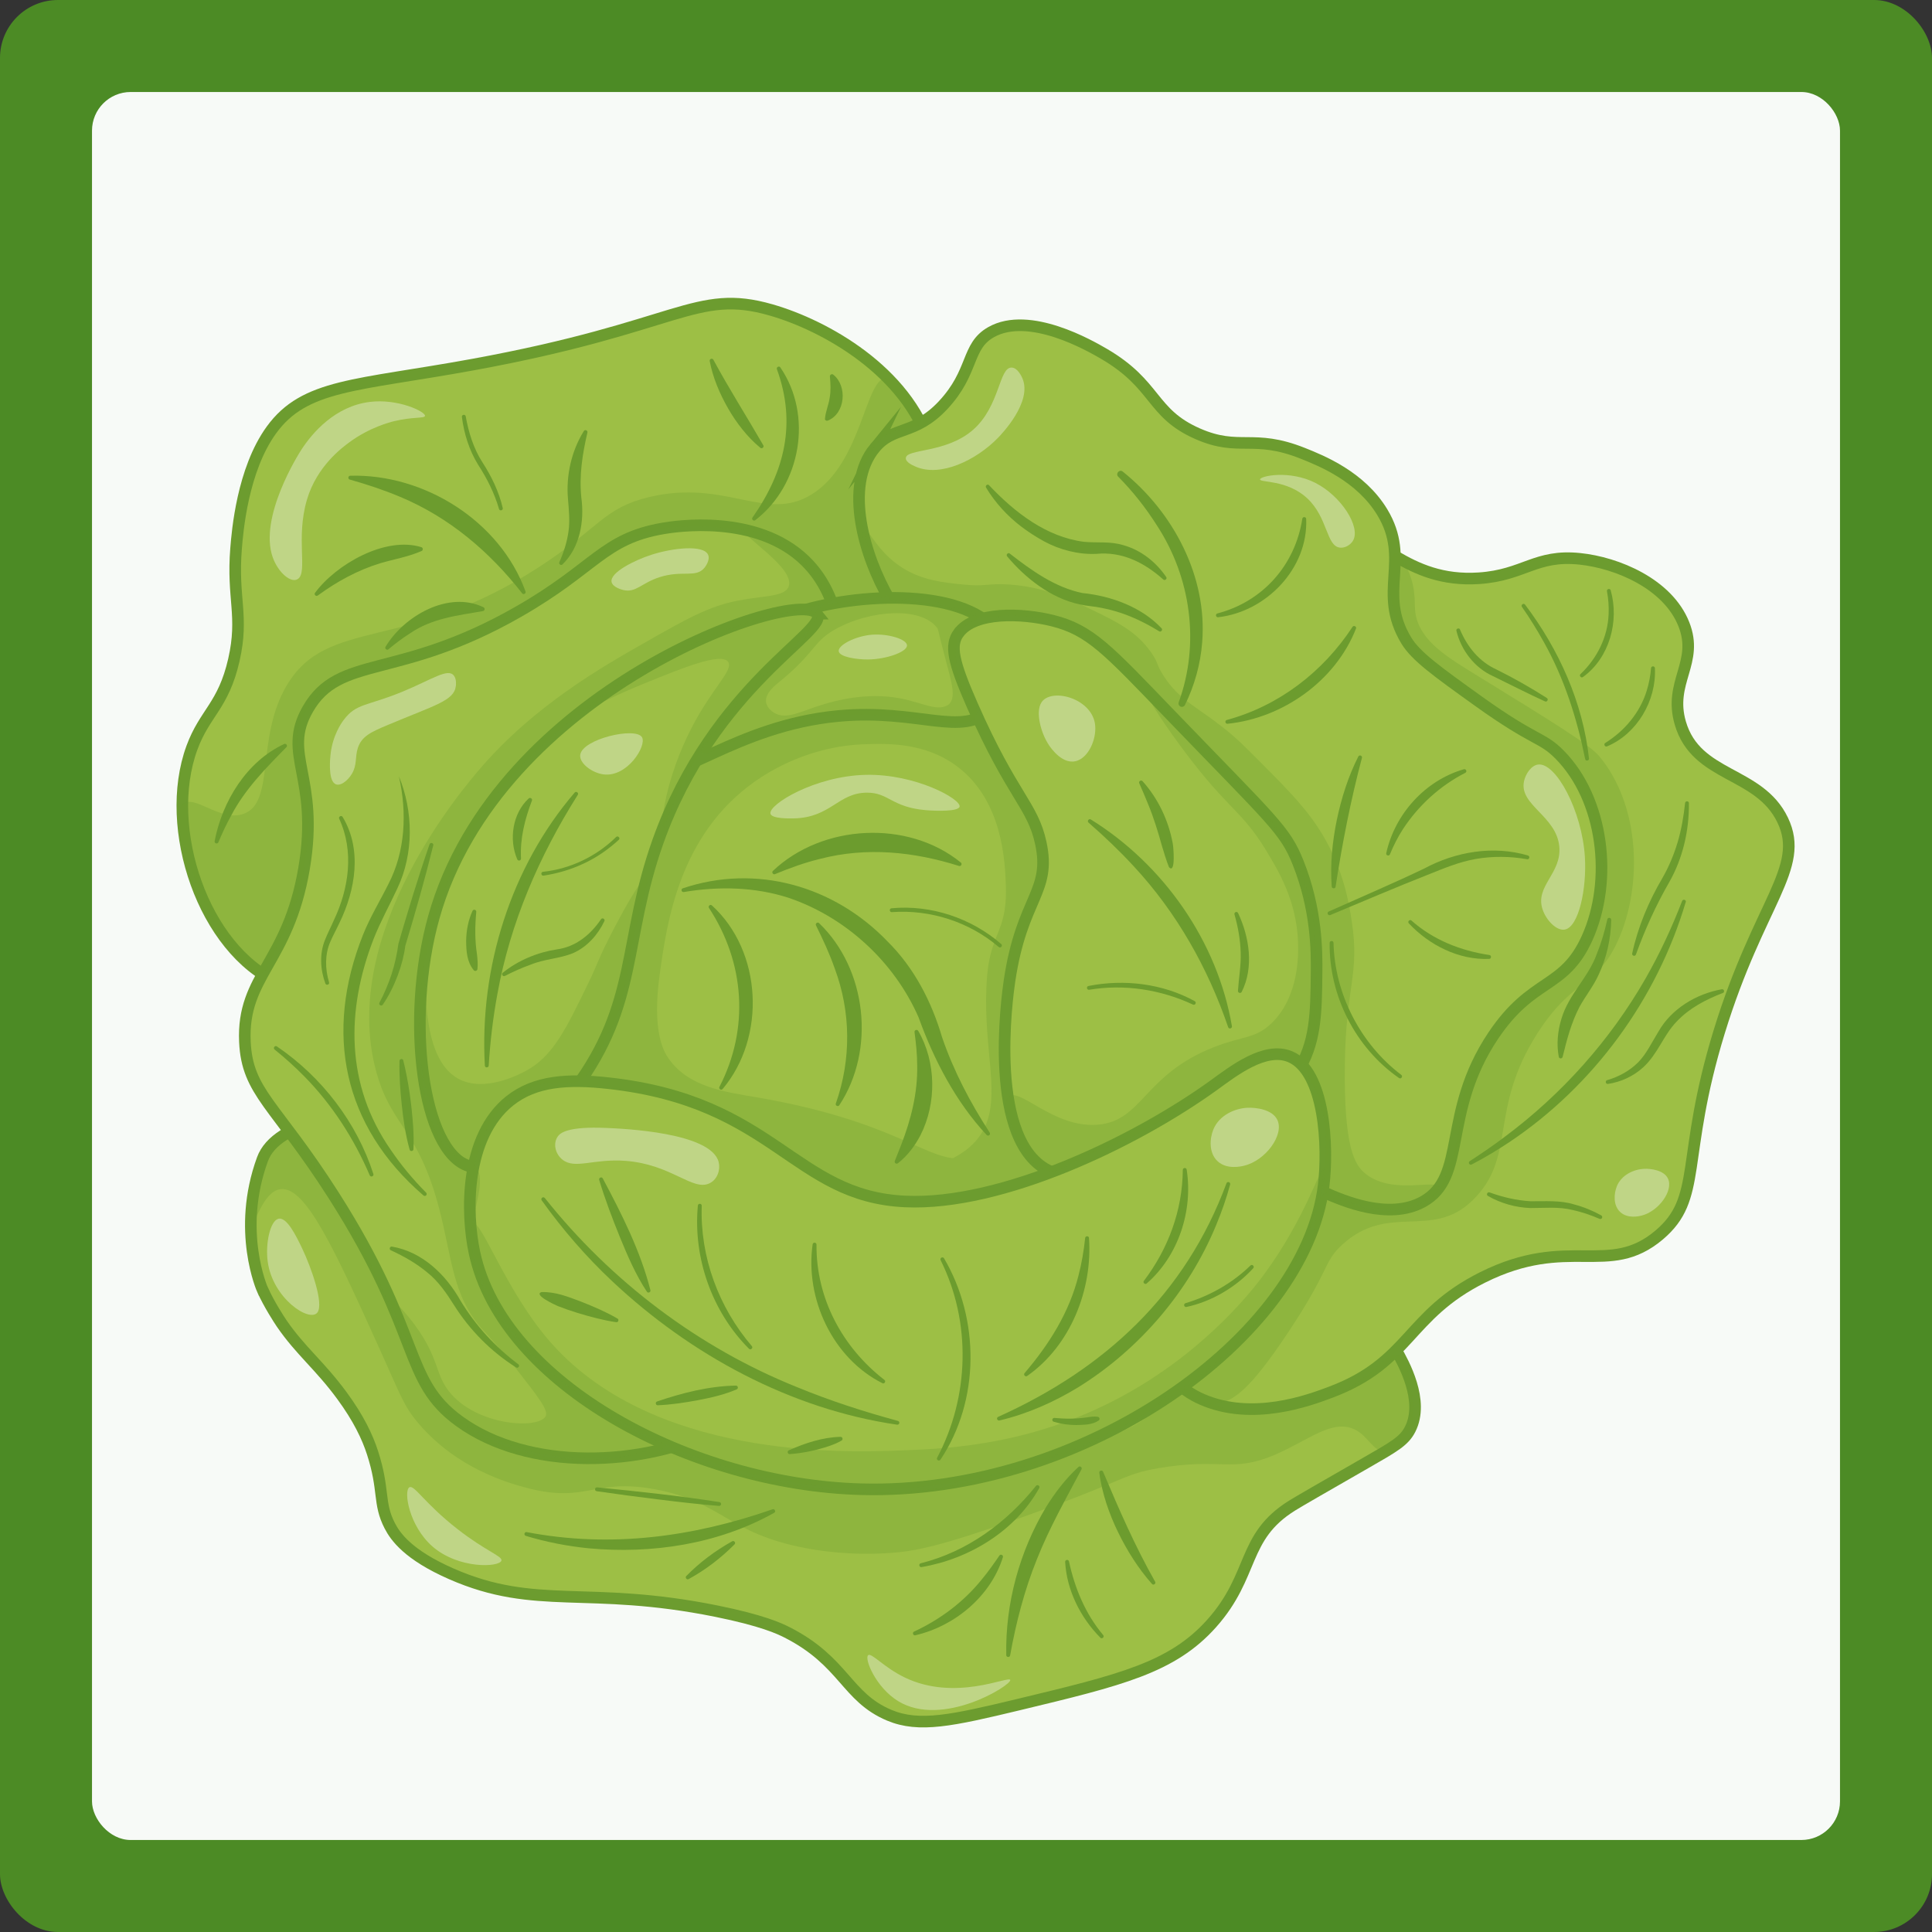 <?xml version="1.0" encoding="UTF-8"?>
<svg xmlns="http://www.w3.org/2000/svg" viewBox="0 0 500 500">
  <rect x="0" y="0" width="500" height="500" fill="#333333" stroke="none"/>
  <defs>
    <style>
      .cls-1 {
        fill: #4c8b25;
      }

      .cls-1, .cls-2, .cls-3, .cls-4, .cls-5, .cls-6 {
        stroke-width: 0px;
      }

      .cls-2, .cls-7 {
        fill: #9dbf45;
      }

      .cls-3 {
        fill: #fff;
        opacity: .35;
      }

      .cls-4 {
        fill: #f7faf7;
      }

      .cls-5 {
        fill: #6c9c2f;
        opacity: .29;
      }

      .cls-7, .cls-8 {
        stroke: #6c9c2f;
        stroke-miterlimit: 10;
        stroke-width: 3px;
      }

      .cls-6 {
        fill: #6c9c2e;
      }

      .cls-8 {
        fill: none;
      }
    </style>
  </defs>
  <g id="border">
    <g>
      <rect class="cls-1" width="500" height="500" rx="15" ry="15"/>
      <rect class="cls-4" x="23.81" y="23.81" width="452.38" height="452.38" rx="10" ry="10"/>
    </g>
  </g>
  <g id="card-design">
    <path id="_11" data-name="11" class="cls-7" d="M67.95,333.79c1.67,3.73,4.26,7.7,4.95,8.72,4.86,7.09,9.87,10.87,15.61,18.7,4.27,5.82,6.56,10.62,7.9,14.77,3.13,9.67,1.42,13.01,4.46,18.89,1.46,2.83,4.77,7.55,15.98,12.46,21.92,9.6,35.13,2.89,68.53,9.63,11.91,2.41,16.32,4.49,18.28,5.48,14.89,7.56,15.31,16.78,26.5,21.47,7.71,3.23,16.2,1.38,33.35-2.74,26.57-6.39,39.86-9.58,50.08-21.04,11.19-12.56,7.7-22.34,20.81-30.49,1.93-1.2,7.66-4.49,19.12-11.07,7.35-4.22,9.87-5.63,11.42-8.68,3.77-7.4-1.78-17.24-3.66-20.56-19.13-33.91-279.19-87.91-293.34-49.35-6.81,18.57,0,33.81,0,33.81Z"/>
    <g id="_1" data-name="1">
      <path class="cls-2" d="M72.06,254.29c-19.27-8.48-30.05-39.89-22.39-60.77,3.31-9.03,8.14-10.82,10.86-22.74,2.61-11.47-.49-15.82.57-28.89.35-4.28,1.64-20.27,9.14-30.61,8.64-11.92,21.94-11.4,52.09-16.91,53.53-9.77,57.61-19.81,77.22-14.16,14.05,4.04,35.09,15.85,41.12,35.18,16.21,51.91-89.01,115.77-133.42,135.25-8.76,3.84-22.56,9.21-35.18,3.66Z"/>
      <path class="cls-8" d="M72.06,254.29c-19.27-8.48-30.05-39.89-22.39-60.77,3.31-9.03,8.14-10.82,10.86-22.74,2.61-11.47-.49-15.82.57-28.89.35-4.28,1.64-20.27,9.14-30.61,8.64-11.92,21.94-11.4,52.09-16.91,53.53-9.77,57.61-19.81,77.22-14.16,14.05,4.04,35.09,15.85,41.12,35.18,16.21,51.91-89.01,115.77-133.42,135.25-8.76,3.84-22.56,9.21-35.18,3.66Z"/>
    </g>
    <path id="_6" data-name="6" class="cls-7" d="M186.4,369.71c-20.18,10.12-49.69,11.02-67.49-1.87-14.79-10.71-9.4-22.17-32.55-58.47-15.13-23.72-22.38-26.6-22.98-39.76-.77-17.15,11.19-20.41,15.32-44.91,4.01-23.79-5.83-29.33.96-41.16,8.21-14.32,23.2-7.29,54.57-25.26,19.97-11.44,21.82-18.83,37.34-21.52,2.99-.52,24.26-3.91,36.86,8.42,5.23,5.11,7.2,11.2,8.14,14.97,43.15,172.81-30.16,209.56-30.16,209.56Z"/>
    <path id="_4" data-name="4" class="cls-7" d="M262.6,159.71c-6.91,4.76-6.22,17.63-5.94,22.85.88,16.55,10.1,19.2,13.71,35.18,3.64,16.16-4.51,19.11-4.57,45.69-.04,16.9-.06,28.22,7.31,34.73,13.14,11.59,44.81,3.49,59.4-15.99,8.63-11.53,9.2-24.27,9.6-32.9,1.19-26.29-11.35-45.6-15.08-51.17-17.86-26.69-51.92-47-64.42-38.38Z"/>
    <path id="_3" data-name="3" class="cls-7" d="M345.3,136.86c11.25.62,18.41,14.07,37.47,12.79,11.66-.78,14.63-6.2,26.04-5.03,9.68.99,22.8,6.45,26.96,16.91,3.97,9.97-4.01,14.95-.91,25.59,4.13,14.21,20.39,12.36,26.5,25.13,5.96,12.44-6.13,21.19-16.45,54.83-10.09,32.91-4.16,42.94-15.54,52.55-13.09,11.06-23.37-.18-45.69,10.97-19.6,9.79-18.74,21.98-39.29,29.7-5.56,2.09-20.22,7.59-33.35,1.83-4.04-1.77-17.17-8.66-24.22-39.75-17.04-75.17,25.15-187.35,58.48-185.51Z"/>
    <path id="_10" data-name="10" class="cls-7" d="M161.16,200.37c16.27-14.8,34.04-18.78,42.49-20.56,11.26-2.37,41.54-8.76,64.42,8.68,16.74,12.76,20.67,31.54,26.5,59.4,6.12,29.25,9.57,45.76,1.37,60.31-18.76,33.29-88.7,38.99-129.76,9.14-5.54-4.03-27.11-19.71-31.98-47.52-6.65-37.98,23.49-66.3,26.96-69.45Z"/>
    <path id="_2" data-name="2" class="cls-7" d="M226.37,115.96c4.8-5.86,10.26-3.15,17.67-11.07,8.14-8.69,5.96-15.23,12.42-18.91,9.89-5.64,25.76,3.57,29.14,5.53,13.9,8.07,12.14,15.39,24.36,20.75,10.83,4.74,14.27-.1,27.23,5.07,4.81,1.92,14.94,5.97,20.54,15.22,7.52,12.43-1.36,20.67,6.21,33.2,2.47,4.09,7.85,7.95,18.63,15.68,14.79,10.61,16.37,9.15,21.02,13.83,11.39,11.5,13.95,32.46,7.16,47.5-6.07,13.45-14.17,10.08-24.36,25.36-13.37,20.04-6.54,36.48-18.15,42.89-8.83,4.87-20.69-.29-25.31-2.31-49.33-21.5-31.3-94.86-83.59-127.74-7.64-4.81-20.53-11.1-29.14-25.82-6.49-11.11-11.91-29.33-3.82-39.2Z"/>
    <path class="cls-5" d="M169.41,198.55c-25.4,25.88-38.27,77.48-8.25,111.03,30.52,34.11,85.74,27.61,113.77,1.83,49.46-45.49-.59-137.34-5.94-136.62-5.78.79,13.75,113.4-16.91,124.28-10.84,3.85-16.16-8.19-56.2-15.08-8.11-1.39-17.63-2.57-22.85-10.05-1.29-1.85-4.36-7.02-2.28-21.93,1.85-13.27,5.02-35.98,24.67-49.8,3.86-2.71,14.15-9.13,28.33-9.6,5.96-.19,15.84-.52,24.22,5.94,11.56,8.91,12.12,24.5,12.34,30.61.34,9.46-2.32,11.61-3.91,17.67-.36,1.39-.89,3.73-1.11,8.37-.81,16.79,3.95,28.77-.91,37.47-5.97,10.68-23.03,10.29-22.62,12.11.34,1.52,12.5,3.19,22.85-2.28,3.25-1.72,6.32-4.15,8.22-2.97,2.38,1.47.75,7.22,1.14,7.31,1.34.32,38.1-60.84,11.88-100.98-1.82-2.78-17.98-26.65-47.98-30.16-32.33-3.77-54.82,19.13-58.46,22.85Z"/>
    <path id="_9" data-name="9" class="cls-7" d="M170.83,188.04c8.88-21.04,33.05-28.86,35.78-29.7,18.21-5.61,46.35-5.74,52.72,7.31,2.65,5.43,1.62,13.31-2.82,17.82-7.43,7.55-18.71-.11-39.54,1.83-26.72,2.49-42.94,18.34-47.55,13.25-2.06-2.28-.11-6.9,1.41-10.51Z"/>
    <path id="_7" data-name="7" class="cls-7" d="M211.42,158.8c-5.27-6.92-82.65,19.63-99.15,78.59-7.39,26.39-2.98,60.75,9.14,64.42,10.14,3.07,24.18-15.77,27.41-20.1,16.39-21.98,12.39-38.48,21.47-63.97,14.48-40.61,44.52-54.48,41.12-58.94Z"/>
    <path id="_8" data-name="8" class="cls-7" d="M248.1,163.82c-2.33,3.17-1.45,7.39,3.54,18.73,10.4,23.63,15.59,25.76,17.72,35.64,2.75,12.79-4.89,14.08-8.1,35.64-.59,3.97-5.91,42.12,10.63,49.35,4.93,2.16,11.73-.09,25.31-4.57,20.06-6.62,31.69-10.46,38.47-21.02,4.87-7.59,4.95-15.08,5.06-26.04.05-5.29.06-16.16-4.77-28.26-3.42-8.57-6.45-10.7-33.19-38.45-16.17-16.79-20.64-21.79-30.37-24.22-7.93-1.97-20.16-2.43-24.29,3.2Z"/>
    <path id="_5" data-name="5" class="cls-7" d="M131.92,284.9c6.59-5.25,15.16-5.72,25.59-4.57,43.03,4.74,47.87,29.29,76.76,30.61,25.01,1.15,59.7-15.5,79.96-30.16,4.95-3.58,13.16-10.03,19.65-7.31,9.08,3.81,9.89,23.56,8.68,33.35-4.85,39.38-62.23,80.16-119.71,78.59-43.61-1.19-92.71-26.91-100.06-61.23-2.19-10.21-2.56-29.97,9.14-39.29Z"/>
    <path class="cls-5" d="M198.71,172.81c6.17-5.2,9.33-5.75,10.66-9.98.54-1.71.65-3.63,2.36-5.18,1.69-1.53,3.84-1.7,5.86-1.83,7.42-.47,11.13-.71,12.6-.67,0,0,9.47.23,20.61,2.99.65.16,2.44.62,2.5,1.41.07.88-2.07,1.28-3.58,2.59-3.03,2.64-2.38,8.04-2.13,10.13.98,8.16,6.16,11.83,4.8,13.48-1.42,1.72-8.29-.78-8.22-2.28.02-.49.76-.52,1.45-1.22,1.78-1.8.72-5.48-.61-10.43-2.44-9.12-2.1-8.83-2.51-9.37-4.37-5.58-17.15-4.42-25.59,0-6.73,3.53-5.26,5.9-15.38,14.16-1.07.88-3.58,2.88-3.27,5.1.22,1.59,1.79,2.57,2.06,2.74,3.24,2.03,7.24-.56,13.17-2.28,2.31-.67,10.59-3.12,19.42-1.45,6.03,1.14,9.83,3.67,12.72,1.52,2.18-1.62,1.96-4.48,3.29-4.58,1.91-.14,5.08,5.49,3.48,8.08-1.57,2.56-7.11,1.04-15.9.08-3.81-.42-16.68-1.65-27.25-.13-16.32,2.36-26.26,11.18-27.75,9.09-.66-.93,1.26-3.43,5.1-8.43,4.52-5.88,7.3-9.51,12.11-13.56Z"/>
    <path class="cls-5" d="M223.76,137.32c1.12-.58,3.16,5.37,9.64,9.54,5.17,3.32,10.62,3.88,15.72,4.4,6.06.62,6.48-.34,11.88,0,9.13.57,15.83,3.79,21.46,6.49,6.76,3.25,11.77,5.73,15.57,11.27,1.91,2.79,1.15,2.89,3.18,6,4.01,6.15,8.34,7.76,15.31,13.25,3.52,2.77,5.85,5.12,10.51,9.82,6.73,6.79,11.43,11.54,15.31,18.05,5.45,9.16,6.81,17.72,7.54,22.62,2.01,13.48-1.56,16.42-1.83,36.55-.29,21.82,2.55,26.29,5.48,28.56,7.06,5.47,18.44,1.09,18.96,3.43.36,1.62-4.93,4.7-9.98,5.57-3.24.56-6.2-.07-12.13-1.32-6.11-1.29-7.03-2.25-7.46-2.82-1.69-2.25-.15-4.32.1-9.88.14-3.19.51-11.19-3.2-18.05-.91-1.68-2.47-4.06-2.07-7.09.2-1.49.73-2.09,1.38-3.88.87-2.39,1-4.29,1.14-8,.29-7.79.44-11.69.23-15.31-.33-5.64-.58-9.97-1.87-14.9-2.14-8.18-5.99-13.58-10.7-20.06-4.49-6.18-8.63-10.29-16.91-18.51-8.16-8.1-7.61-6.75-13.71-13.02-10.37-10.68-10.56-13.16-16.45-16.22-6.72-3.48-13.97-4.14-16.45-4.34-6.58-.54-6,.9-11.12.08-9.01-1.45-11.69-6.07-17.9-4.65-1.78.41-3.97,1.34-5.22.24-1-.88-.47-2.24-1.41-4.58-.76-1.89-1.69-2.47-2.74-3.88-2.71-3.65-3.28-8.85-2.28-9.37Z"/>
    <path class="cls-5" d="M67.95,251.78c-4.07,1.27-11.31-11.21-12.55-13.35-.61-1.05-3.25-5.67-5.72-13.15-2.86-8.64-4.94-14.93-2.48-17.12,3.13-2.79,9.67,4.56,15.73,2.5,8.4-2.84,3.18-19.42,11.19-33.13,10.59-18.1,31.01-8.53,65.11-30.61,16.28-10.54,16.89-15.43,28.79-18.28,19.85-4.75,30.14,6.66,42.04-.69,13.34-8.24,13.8-30.87,19.64-30.15,1.83.23,3.66,2.69,5.72,5.47,2.01,2.72,3.48,4.69,2.83,6.19-.95,2.21-5.42.51-9.46,3.64-2.15,1.66-3.18,3.65-3.88,5.03-5.5,10.82.55,25.65.91,26.5,1.93,4.57,4.56,8.42,3.2,9.82-.69.72-1.65-.02-4.57.23-4.23.36-5.56,2.18-7.77,1.37-1.36-.5-2.03-1.63-2.74-2.74,0,0-1.05-1.64-7.18-9.62-4.61-5.99-13.69-6.65-22.52-7.29-2.7-.2-7.87-.53-13.94.69-11.17,2.25-14.97,7.68-26.98,15.48-11.56,7.51-23.45,15.24-39.47,18.23-5.24.98-12.19,1.69-18.77,6.95-2.05,1.64-6.93,5.66-8,11.88-.7,4.1.89,5.4,2.06,12.34,1.23,7.31.67,13.08.28,17.16-.35,3.6-1.08,10.68-4.16,18.25-1.14,2.8-1.21,2.25-4.11,8.68-2.08,4.62-2.28,5.43-3.2,5.71Z"/>
    <path class="cls-5" d="M128.24,338.14c-1.35-2.28-2.83-4.82-4.08-8.46-1.67-4.84-3.23-12.49-1.83-13.1,2.2-.95,8.37,16.93,19.4,29.93,26.52,31.27,76.93,29.41,91.78,28.85,12.82-.47,35.19-1.56,59.09-15.23,20.52-11.73,32.06-26.96,34.42-30.16,10.85-14.69,14.67-28.09,15.65-27.7,1.07.42-1.97,16.75-11.66,32.12-9.89,15.69-22.69,23.96-31.71,29.7-34.43,21.9-69.47,21.51-76.46,21.32-5.34-.14-25.44-1.01-48.74-10.66,0,0-23.04-9.78-37.01-24.8-5.12-5.51-8.86-11.83-8.86-11.83Z"/>
    <path class="cls-5" d="M305.39,359.53c1.98,1.72,5.02,3.76,8.72,3.73,4.71-.05,9.26-3.47,19-18.04,11.48-17.18,9.2-18.48,14.32-23.15,11.88-10.85,23.04-1.22,33.51-11.27,11.82-11.34,4.05-23.39,17.06-43.56,9.16-14.21,15.24-11.69,20.71-23.76,6.48-14.3,5.77-35.12-4.87-47.82-2.44-2.91-12.09-8.85-31.37-20.71-7.85-4.83-14.91-8.97-16.14-16.14-.39-2.28.29-6.15-1.83-10.97-.23-.52-2.25-5.11-3.53-4.82-1.75.39-2.49,9.9.74,17.9,1.45,3.59,3.91,7.43,11.94,14.03,15.76,12.96,21.48,10.65,29.95,20.34,1.42,1.62,7.49,8.82,9.98,19.99.87,3.91,3.38,15.2-2.16,26.08-2.54,4.99-6.06,8.5-9.14,11.58-5.55,5.54-6.9,4.86-11.27,9.14-9.42,9.22-12.17,21.19-12.47,22.55-1.31,6.01-.27,7.85-2.46,14.31-1.74,5.12-2.96,8.72-6.4,11.27-5.16,3.83-13.54,4.18-19.29,1.35-2.8-1.37-5.34-3.79-7.46-2.82-2.23,1.01-2.32,5.01-2.49,6.95-.79,9.26-6.84,16.27-16.45,27.41-3.98,4.61-10.03,10.7-18.58,16.45Z"/>
    <path class="cls-5" d="M260.85,283.94c2.79-3.01,11.65,8.07,23.22,7.13,11.7-.95,11.86-12.96,30.16-20.1,7.58-2.96,10.65-2.11,14.85-6.17,7.13-6.9,6.97-17.74,6.85-21.02-.39-10.63-4.98-18.32-8.45-23.99-6.17-10.06-9.6-10.24-20.79-25.13-4.44-5.91-10.05-14.07-9.37-14.62.4-.33,2.78,2.11,11.65,10.97,13.71,13.69,13.99,13.83,15.76,15.99,4.28,5.23,9.02,11.02,12.35,19.87,3.13,8.31,3.33,14.85,3.63,24.68.22,6.98.7,22.8-3.87,24.01-1.78.47-2.4-1.79-5.49-2.76-5.75-1.8-10.58,3.86-25.43,13.59-6.42,4.2-9.62,6.31-14.55,8.57-6.36,2.92-7.63,2.48-13.48,5.71-3.23,1.78-4.17,2.65-6.02,2.51-5.28-.39-8.59-8.29-9.52-10.51-1.43-3.43-2.99-7.15-1.52-8.73Z"/>
    <path class="cls-5" d="M204.11,151.79c1.78-4.88-12.75-13.33-11.73-14.93.69-1.09,8.22,1.61,14.37,6.83.78.66,10.09,8.64,8.34,11.81-.47.85-1.46.85-5.96,1.76-2.65.54-5.26,1.3-7.92,1.83-3.08.61-25.2,6.12-47.82,23.15-8.79,6.62-21.28,16.02-31.37,33.2-2.21,3.77-12.06,21.11-13.4,45.39-.93,16.86,2.3,35.9,10.05,38.38,1.11.36,2.65.48,3.96,1.83,3.34,3.45.49,9.99-.3,15.54-1.9,13.31,7.47,25.18,11.88,30.77,4.17,5.28,10.09,9.51,21.93,17.97,5.22,3.73,7.88,5.03,8.83,5.48,4.74,2.25,7.33,2.47,7.31,3.35-.05,1.71-9.92,3.08-17.92,3.23-2.91.05-6.51.11-11.28-.58-2.91-.42-13.19-2.1-24.18-8.96-3.84-2.4-6.29-3.96-8.46-7.09-2.15-3.11-1.93-4.73-4.26-11.27-3.02-8.45-5.83-12.57-5.17-13.01.66-.43,4.05,3.25,6.69,6.91,6,8.35,4.87,12.13,8.53,16.75,7.06,8.92,23.13,9.83,24.98,6.4.78-1.46-1.73-4.74-6.79-11.22-4.77-6.12-8.73-10.34-9.35-11.02-7.97-8.63-8.07-18.74-11.42-31.53-5.5-20.95-12.41-21.12-16.3-35.49-9.72-35.9,22.9-73.7,27.07-78.54,13.94-16.18,31.55-26.21,41.77-32.03,11.48-6.54,17.22-9.81,24.83-11.27,6.86-1.32,12.12-.96,13.1-3.66Z"/>
    <path class="cls-5" d="M109.52,251.83c1.34-.07-1.27,21.54,8.99,27.29,6.73,3.77,15.84-1.06,17.44-1.9,7.23-3.83,10.59-11.04,16.37-22.93,2.3-4.72,2.18-5.29,5.03-10.97,2.9-5.78,8.77-16.68,10.01-16.15.73.31-.85,4.33-3.01,14.02-2.65,11.92-1.97,13.73-4.57,21.32-1.41,4.1-.9,1.37-5.79,12.18-.8,1.77-1.6,3.57-3.5,4.72-2.28,1.37-4.28.68-7.11.78-5.84.22-10.19,3.68-11.47,4.7-5.17,4.11-7.16,10.05-7.92,12.34-1.34,4.02-.89,5.51-1.83,5.79-2.95.86-11.16-12.91-13.1-26.96-.36-2.62-.49-5.12-.58-7-.43-8.66.19-17.2,1.03-17.24Z"/>
    <path class="cls-5" d="M151.62,183.59c.24.4,4.95-2.57,15.03-6.67,10.05-4.09,19.95-8.13,21.78-5.64,1.52,2.07-4.03,6.6-9.44,17.06-6.71,12.97-8.21,25.4-7.3,25.71.88.3,2.9-11.11,12.63-23.73,2.21-2.86,8.67-11.25,15.84-17.52.07-.06,2.85-2.49,6.09-6.24,3.82-4.42,5.73-6.63,5.18-7.77-1.33-2.76-16.6,1.1-29.09,6.24-18,7.41-31.13,17.87-30.71,18.55Z"/>
    <path class="cls-5" d="M64.93,316.58c-1.92-.71.74-21.08,7.58-22.19,3.88-.63,7.65,5.19,13.84,14.98,3.66,5.79,8.87,14.95,18.3,37.37,3.74,8.9,3.96,9.91,5.79,12.49,8,11.29,20.35,15.13,23.76,16.14,10.79,3.2,23.44,2.7,29.85.91.89-.25,3.36-1,6.7-.91,4.92.12,8.51,1.98,9.44,2.44,7.57,3.7,30.46,8.29,46.91,8.53,15.74.23,27.06-3.5,46-9.75,14.95-4.93,22.43-7.4,26.2-12.49.79-1.06,2.79-4.05,6.09-4.57,3.53-.56,5.94,2.1,8.72,3.73,10.46,6.13,31.19.64,41.45-8.84,1.64-1.52,4.39-4.41,6.54-3.64,1.81.65,2.27,3.57,3,8.14.81,5.06,1.25,7.83-.15,10.97-.23.51-2.63,5.56-6.34,5.73-3.4.15-4.33-3.97-8.13-5.73-5.8-2.68-12.09,3.01-20.58,6.62-11.13,4.74-13.74.67-29.99,3.44-9.39,1.6-7.7,2.82-34.73,12.49-22.13,7.92-28.59,9.01-34.42,9.44-10.42.78-18.67-.54-22.24-1.22-20.33-3.85-21.69-12.04-38.99-15.23-16.14-2.98-17.57,3.79-33.38-.41-4.51-1.2-17.91-4.94-27.85-16.65-3.82-4.5-4.61-7.22-9.75-18.58-12.12-26.82-19.44-42.73-25.89-42.04-4.64.5-6.47,9.31-7.74,8.83Z"/>
    <path class="cls-3" d="M70.58,144.22c1.41,3.99,4.82,6.9,6.58,5.57,2.49-1.88-.63-10.5,2.26-20.41,2.57-8.82,9.33-13.67,10.9-14.85,5.26-3.92,10.74-5.31,11.67-5.53,4.81-1.17,7.9-.67,8-1.37.15-1.08-6.97-4.53-14.31-3.61-8.96,1.11-14.86,8-17.69,12.37-.71,1.1-11.07,17.46-7.41,27.84Z"/>
    <path class="cls-3" d="M217.06,168.54c.2,1.5,4.7,2.16,7.62,2.13,4.68-.05,10.12-1.95,10.05-3.66-.06-1.59-4.94-3.09-9.14-2.74-4.26.36-8.74,2.7-8.53,4.26Z"/>
    <path class="cls-3" d="M199.39,210.58c.34,1.35,5.02,1.24,6.09,1.22,9.54-.23,11.4-6.58,18.8-6.66,5.75-.06,6.39,3.76,15.32,4.53,2.71.23,8.46.38,8.74-.91.42-1.95-11.4-8.51-24.27-8.23-13.21.29-25.26,7.72-24.67,10.05Z"/>
    <path class="cls-3" d="M86.65,202.83c1.27.87,3.34-.75,4.42-2.57,1.38-2.32.78-4.29,1.52-6.63.96-3.04,3.4-4.17,7.46-5.88,12.62-5.32,17.45-6.37,17.92-10.21.03-.25.21-1.69-.46-2.63-1.53-2.16-5.69.95-13.43,4.13-9.17,3.77-11.89,2.92-15.16,7.32-.62.84-2.82,3.96-3.37,8.83-.07.65-.72,6.39,1.09,7.63Z"/>
    <path class="cls-3" d="M158.27,150.57c.25,1.45,2.82,2.08,3.05,2.13,3.29.77,4.68-1.84,9.44-3.35,5.87-1.86,9.35.32,11.58-2.44.08-.1,1.55-1.96.91-3.35-1.21-2.65-9.18-1.75-14.62,0-4.48,1.44-10.76,4.6-10.36,7.01Z"/>
    <path class="cls-3" d="M234.42,118.59c-.01,1.04,1.75,1.83,2.44,2.13,6.57,2.94,15.85-1.73,21.32-7.31,1.04-1.05,9.09-9.44,6.4-15.54-.18-.4-1.18-2.67-2.74-2.74-3.34-.16-3,10-10.05,16.14-7,6.1-17.33,4.8-17.36,7.31Z"/>
    <path class="cls-3" d="M326.11,124.07c-.09.87,6.93,0,12.18,4.87,5.42,5.03,4.9,12.43,8.53,12.79,1.35.13,2.74-.76,3.35-1.83,2.03-3.55-3.07-11.54-9.75-14.93-6.67-3.38-14.22-1.81-14.32-.91Z"/>
    <path class="cls-3" d="M398.07,197.86c-1.78.22-3.25,2.41-3.66,4.34-1.3,6.18,8.41,8.95,9.14,16.91.63,6.97-6.33,10.18-4.34,16.22.93,2.83,3.61,5.59,5.71,5.25,3.69-.59,5.74-10.72,5.25-18.73-.73-12.02-7.5-24.56-12.11-23.99Z"/>
    <path class="cls-3" d="M418.41,307.06c1.23-3.07,4.5-4.45,7.08-4.57,1.77-.08,5.13.35,6.17,2.51,1.49,3.09-2.37,8.49-6.85,9.6-.6.15-3.54.87-5.48-.91-1.9-1.74-1.65-4.79-.91-6.63Z"/>
    <path class="cls-3" d="M144.41,294.04c-1.33,1.75-.79,4.55,1.17,6.09,3.26,2.56,7.99-.33,16.32.3,11.91.9,17.38,7.96,21.76,5.79,2.08-1.03,2.81-3.58,2.33-5.48-1.95-7.68-24.73-8.65-29.15-8.83-9.83-.42-11.77,1.26-12.44,2.13Z"/>
    <path class="cls-3" d="M150.16,195.37c-.27,2.13,3,4.61,5.94,5.03,6.22.88,11.33-7.4,10.05-9.6-1.61-2.76-15.47.44-15.99,4.57Z"/>
    <path class="cls-3" d="M269.51,181.81c-1.57,2.48-.14,7.94,1.99,11.08.45.66,3.68,5.43,7.47,3.91,3.14-1.26,4.99-6.18,4.38-9.66-1.17-6.59-11.39-9.18-13.84-5.33Z"/>
    <path class="cls-3" d="M224.67,428.37c-1.03.91,2,8.35,7.77,11.88,11.49,7.04,29.4-4.15,29.01-5.48-.33-1.16-14.26,5.73-27.41-.69-5.37-2.62-8.53-6.45-9.37-5.71Z"/>
    <path class="cls-3" d="M105.96,384.9c-1.57.9-.13,10.02,5.98,15.34,6.78,5.89,17.28,5.38,17.82,3.66.37-1.16-3.95-2.38-11.42-8.22-8.51-6.65-11.13-11.49-12.38-10.77Z"/>
    <path class="cls-3" d="M82.12,339.7c1.79-2.25-1.61-11.74-3.87-16.49-1.49-3.13-4.04-8.47-6.27-7.77-2.11.66-3.31,6.47-2.7,11.03,1.27,9.55,10.79,15.83,12.85,13.23Z"/>
    <path class="cls-3" d="M314,292.35c1.53-3.79,5.63-5.51,8.85-5.66,2.21-.1,6.41.43,7.71,3.11,1.86,3.83-2.96,10.51-8.57,11.88-.75.18-4.43,1.08-6.85-1.13-2.37-2.16-2.06-5.93-1.14-8.2Z"/>
    <g id="lignes">
      <path class="cls-6" d="M290.56,122.04c13.08,10.49,21.95,27.19,20.56,44.22-.43,5.65-2,11.17-4.45,16.18-.21.44-.74.62-1.18.41-.41-.2-.59-.67-.45-1.08,5.56-15.2,3.17-32.34-5.64-45.8-2.86-4.52-6.21-8.77-10.01-12.61-.77-.75.32-2.02,1.18-1.32h0Z"/>
      <path class="cls-6" d="M315.05,158.76c11.77-3.07,20.14-12.53,21.99-24.52.09-.58.99-.53,1,.07.54,12.78-10.35,24.04-22.79,25.43-.6.07-.79-.82-.19-.98h0Z"/>
      <path class="cls-6" d="M317.49,186.33c13.49-3.65,24.92-12.46,32.55-24.11.31-.48,1.11-.07.89.46-5.3,13.51-18.92,23.17-33.25,24.63-.59.06-.77-.81-.19-.98h0Z"/>
      <path class="cls-6" d="M255.99,125.6c6.61,7,14.78,13.37,24.53,14.62,3.37.33,6.76-.19,10.2.87,4.67,1.3,8.53,4.47,11.09,8.23.33.46-.32,1.05-.75.66-4.86-4.36-10.65-7.3-17.33-6.64-4.64.21-9.49-1.04-13.58-3.27-2.07-1.13-3.94-2.36-5.8-3.75-3.67-2.79-6.81-6.24-9.16-10.13-.3-.5.39-1.05.8-.6h0Z"/>
      <path class="cls-6" d="M261.35,143.28c5.67,4.41,11.75,8.77,18.8,10.2,7.4.75,15.23,3.58,20.45,9.11.41.4-.14,1.1-.62.78-4.68-2.88-9.59-5.06-14.94-6.06-1.83-.39-3.61-.45-5.5-.87-3.88-.81-7.44-2.56-10.57-4.75-3.14-2.19-5.91-4.82-8.32-7.7-.38-.44.24-1.1.7-.72h0Z"/>
      <path class="cls-6" d="M352.47,196.13c-2.85,10.68-5.16,22.43-6.82,33.36-.08.57-.97.53-1-.05-.43-5.78.16-11.6,1.32-17.26,1.19-5.66,2.95-11.23,5.56-16.4.25-.52,1.09-.21.94.35h0Z"/>
      <path class="cls-6" d="M358.76,220.79c2.24-10.13,10.07-18.82,20.09-21.71.57-.17.91.66.37.93-6.55,3.35-12.09,8.41-16.12,14.54-1.33,2.05-2.44,4.25-3.39,6.55-.21.56-1.1.28-.95-.3h0Z"/>
      <path class="cls-6" d="M343.88,235.9c7.33-3.28,17.62-7.7,24.74-11.14,8.11-4.36,17.9-6.01,26.81-3.36.58.17.41,1.08-.22.97-4.4-.78-8.89-.82-13.23-.08-4.34.75-8.42,2.47-12.61,4.15-7.34,2.87-17.73,7.3-25.1,10.38-.58.25-1-.66-.39-.92h0Z"/>
      <path class="cls-6" d="M365.29,238.24c5.64,5.02,12.75,7.81,20.17,8.92.58.08.53.98-.06,1-7.83.34-15.53-3.56-20.8-9.2-.42-.44.24-1.13.69-.72h0Z"/>
      <path class="cls-6" d="M345.11,244c.32,13.27,6.98,26.17,17.54,34.18.51.38-.06,1.19-.59.81-11.26-7.83-18.11-21.28-17.95-34.97,0-.63.98-.67,1-.01h0Z"/>
      <path class="cls-6" d="M394.69,156.48c8.73,11.55,14.97,25.35,16.54,39.82.06.6-.86.77-.99.15-2.12-10.53-5.41-20.85-10.68-30.25-1.74-3.13-3.62-6.19-5.68-9.13-.37-.51.41-1.11.81-.59h0Z"/>
      <path class="cls-6" d="M377.85,162.94c1.9,4.49,4.96,8.29,9.43,10.32,4.44,2.2,8.84,4.7,13.04,7.38.52.32.05,1.16-.49.87-3.95-1.76-9.49-4.62-13.43-6.52-4.77-2.14-8.25-6.69-9.48-11.73-.15-.58.7-.88.95-.33h0Z"/>
      <path class="cls-6" d="M416.85,152.78c2.25,7.99-.31,17.47-7.17,22.43-.48.37-1.09-.35-.64-.76,4.28-4.07,7.06-9.62,7.27-15.55.08-1.96-.06-3.94-.43-5.89-.12-.61.81-.84.97-.23h0Z"/>
      <path class="cls-6" d="M428.29,172.93c.41,8.35-4.58,16.95-12.38,20.23-.55.24-.98-.56-.46-.89,5.02-3.13,9-7.87,10.73-13.55.58-1.88.95-3.83,1.11-5.81.04-.61.98-.61,1,.02h0Z"/>
      <path class="cls-6" d="M437.09,207.86c.07,7.05-1.57,14.25-5.08,20.42-3.46,6.02-6.28,12.24-8.64,18.76-.2.56-1.09.33-.96-.28,1.47-6.85,4.26-13.48,7.8-19.49,1.7-2.96,3-6.09,3.98-9.36.96-3.27,1.55-6.66,1.91-10.09.05-.6,1-.58,1,.05h0Z"/>
      <path class="cls-6" d="M416.98,238.05c-.08,4.86-1.17,9.81-3.27,14.24-1.31,2.9-3.41,5.52-4.9,8.22-2.14,4.12-3.28,8.4-4.4,13.01-.07.27-.34.44-.62.38-.2-.05-.35-.21-.38-.4-.61-3.25-.29-6.65.69-9.85,1.88-6.34,6.96-10.65,9.15-16.77,1.17-2.86,2.04-5.87,2.73-8.96.12-.57,1.01-.48.99.12h0Z"/>
      <path class="cls-6" d="M415.92,279.54c3.06-.87,5.88-2.45,8.05-4.63,2.16-2.21,3.49-5.1,5.25-7.96,3.37-5.92,9.8-9.75,16.38-10.93.59-.11.84.75.27.96-4.48,1.73-8.7,3.94-11.97,7.42-3.44,3.56-4.81,8.32-8.65,11.83-2.56,2.34-5.79,3.79-9.11,4.29-.6.09-.81-.81-.21-.98h0Z"/>
      <path class="cls-6" d="M436.26,233.47c-7.46,25.15-23.91,47.61-45.74,62.18-3.12,2.07-6.33,4-9.65,5.72-.25.13-.55.03-.67-.21-.12-.23-.04-.51.17-.65,3.1-2.03,6.16-4.1,9.1-6.34,14.76-11,27.27-25,36.42-40.98,3.66-6.4,6.78-13.11,9.44-20.02.1-.26.39-.39.65-.29.25.09.37.36.3.61h0Z"/>
      <path class="cls-6" d="M385.49,308.59c3.45,1.25,6.97,2.08,10.61,2.29,3.72.04,7.63-.31,11.26.82,2.47.64,4.83,1.63,7.04,2.84.24.13.33.44.2.68-.12.23-.41.32-.64.22-2.25-.98-4.57-1.77-6.94-2.29-3.65-.91-7.27-.5-10.99-.51-3.83-.15-7.65-1.23-10.96-3.13-.52-.29-.14-1.12.42-.91h0Z"/>
      <path class="cls-6" d="M295.68,202.16c4.03,4.47,6.73,10.18,7.82,16.1.18.76.82,8.12-.97,6.16-.75-1.87-1.27-3.71-1.83-5.53-1.02-3.67-2.12-7.29-3.59-10.83-.7-1.78-1.49-3.54-2.27-5.35-.24-.5.47-.96.84-.55h0Z"/>
      <path class="cls-6" d="M282.31,212.08c18.82,11.68,32.79,31.6,36.51,53.51.09.57-.77.83-.97.25-5.26-15.39-13.34-29.69-24.42-41.63-3.66-3.98-7.59-7.72-11.72-11.32-.45-.37.08-1.14.59-.81h0Z"/>
      <path class="cls-6" d="M320.41,236.29c2.94,6.2,4.14,14.11.93,20.43-.25.47-1.01.23-.96-.29.22-3.38.83-6.57.71-9.93-.1-3.33-.69-6.62-1.61-9.85-.17-.57.67-.9.93-.36h0Z"/>
      <path class="cls-6" d="M281.7,255.17c9.23-1.83,19.22-.63,27.5,3.93.55.3.13,1.16-.45.89-8.36-3.9-17.75-5.36-26.87-3.84-.63.1-.81-.85-.18-.98h0Z"/>
      <path class="cls-6" d="M200.03,225.39c12.77-12.12,34.91-13.33,48.64-2.16.42.34.04,1.05-.48.88-11.73-3.71-23.95-4.94-35.89-1.85-3.94.95-7.8,2.34-11.72,3.96-.49.23-.96-.47-.55-.83h0Z"/>
      <path class="cls-6" d="M230.73,235.06c10.21-.96,20.67,2.55,28.39,9.26.48.42-.14,1.18-.65.76-7.59-6.49-17.72-9.75-27.66-9.02-.64.05-.73-.94-.08-1h0Z"/>
      <path class="cls-6" d="M176.73,229.89c18.94-6.38,39.14-.64,52.94,13.73,6.91,6.83,11.42,15.59,14.14,24.83,2.97,8.67,7.25,16.86,12.32,24.67.15.23.09.54-.14.69-.21.14-.48.1-.65-.08-7.99-8.59-13.62-19.39-17.61-30.43-6.27-14.35-18.86-25.96-33.71-30.97-8.57-2.76-17.92-3.01-27.06-1.47-.27.05-.53-.14-.58-.41-.04-.25.11-.49.34-.56h0Z"/>
      <path class="cls-6" d="M237.63,266.77c4.68,8.08,4.81,18.72.58,27.04-1.46,2.78-3.36,5.32-5.83,7.24-.23.18-.55.13-.73-.09-.12-.15-.14-.35-.07-.51l1.63-4.12c2.56-6.6,4.29-13.43,4.16-20.54,0-2.85-.3-5.72-.69-8.68-.09-.53.68-.8.94-.33h0Z"/>
      <path class="cls-6" d="M211.98,238.91c12.37,11.87,14.67,32.82,5.23,47.12-.3.48-1.09.11-.9-.44,4.02-11.41,3.92-23.71-.3-35-1.31-3.76-3-7.39-4.83-11.09-.26-.48.41-.99.8-.6h0Z"/>
      <path class="cls-6" d="M184.24,234.32c13.05,11.89,14.07,34.1,2.78,47.51-.36.45-1.11-.04-.83-.55,7.79-15.07,6.56-32.19-2.71-46.31-.32-.47.35-1.05.76-.64h0Z"/>
      <path class="cls-6" d="M125.48,275.77c-1.43-25.26,6.71-51.39,23.25-70.66.38-.44,1.14.08.8.6-9.98,15.79-17.48,33.09-20.8,51.51-1.13,6.11-1.87,12.3-2.25,18.56-.02.58-.97.64-1,0h0Z"/>
      <path class="cls-6" d="M140.54,225.62c7.08-.75,13.85-4.02,18.91-9,.45-.46,1.18.26.7.71-2.69,2.48-5.73,4.59-9.04,6.13-3.3,1.56-6.83,2.61-10.44,3.15-.66.1-.8-.92-.13-.99h0Z"/>
      <path class="cls-6" d="M137.66,207.2c-1.84,4.87-3.1,9.75-2.82,14.99,0,.28-.22.52-.5.52-.21,0-.39-.12-.47-.3-2.22-5.14-1.24-11.92,2.97-15.78.38-.35,1.01.09.83.56h0Z"/>
      <path class="cls-6" d="M130.13,251.74c3.97-3.2,8.96-5.27,13.98-6.04,4.89-.65,8.71-3.79,11.44-7.81.33-.5,1.14-.03.86.5-1.64,3.48-4.46,6.69-8.1,8.28-3.55,1.45-7.38,1.5-10.89,2.95-2.3.81-4.54,1.82-6.75,2.95-.52.28-1.02-.48-.54-.84h0Z"/>
      <path class="cls-6" d="M123.26,235.99c-.35,3.76-.39,7.35.19,11.03.12,1.22.26,2.43.11,3.78-.03.3-.3.51-.6.48-.14-.02-.27-.09-.36-.19-1.77-2.16-1.95-4.98-1.96-7.64.04-2.66.55-5.32,1.65-7.72.22-.51,1.03-.29.97.26h0Z"/>
      <path class="cls-6" d="M258.32,366.68c27.59-12.42,48.46-31.7,59.09-60.45.1-.26.38-.39.64-.29.24.09.37.35.31.6-.96,3.57-2.19,7.07-3.61,10.49-7.1,17.22-19.8,32.09-35.61,41.94-6.37,3.89-13.27,6.95-20.49,8.65-.52.11-.92-.63-.33-.94h0Z"/>
      <path class="cls-6" d="M307.11,302.69c1.67,10.65-2.14,22.33-10.34,29.47-.43.38-1.09-.22-.73-.68,6.3-8.31,9.98-18.21,10.07-28.72,0-.59.91-.67,1-.07h0Z"/>
      <path class="cls-6" d="M306.79,337.27c6.3-1.89,12.11-5.17,16.83-9.76.44-.44,1.15.24.72.7-2.28,2.49-4.96,4.63-7.88,6.33-2.92,1.71-6.11,2.99-9.41,3.7-.61.13-.85-.78-.25-.97h0Z"/>
      <path class="cls-6" d="M272.9,366.96c2.82.27,5.59.27,8.37-.14.92-.15,1.82-.3,2.83-.16.47.05.63.71.24.97-1.72,1.16-3.83,1.09-5.8,1.17-1.99,0-3.97-.28-5.85-.86-.27-.08-.41-.36-.33-.63.07-.23.3-.37.53-.35h0Z"/>
      <path class="cls-6" d="M281.83,320.4c.95,13.37-4.81,27.88-16,35.7-.46.33-1.05-.31-.67-.74,6.35-7.43,11.61-15.77,13.97-25.32.82-3.14,1.36-6.37,1.71-9.65.05-.59.96-.6,1,.01h0Z"/>
      <path class="cls-6" d="M211.31,322.1c-.12,13.9,6.69,26.6,17.59,35.03.46.35-.02,1.12-.54.84-12.87-6.47-20.05-21.87-18.05-35.94.09-.6,1-.55,1,.07h0Z"/>
      <path class="cls-6" d="M204.14,375.35c4.23-1.89,8.74-3.38,13.4-3.5.29,0,.52.24.51.53,0,.19-.11.35-.26.44-1.03.61-2.12,1.03-3.21,1.42-3.3,1.09-6.71,1.84-10.2,2.08-.54.04-.74-.75-.25-.97h0Z"/>
      <path class="cls-6" d="M170.05,362.7c6.58-2.24,13.42-3.98,20.41-4.11.28,0,.51.24.5.52,0,.21-.13.38-.31.46-3.24,1.38-6.62,2.16-10.05,2.8-3.42.64-6.86,1.16-10.36,1.31-.56.04-.72-.8-.2-.98h0Z"/>
      <path class="cls-6" d="M140.16,334.39c3.65-.11,6.86,1.22,10.16,2.45,3.25,1.28,6.45,2.64,9.48,4.4.48.26.2,1.04-.33.94-1.75-.25-3.46-.62-5.15-1.04-3.37-.86-6.7-1.85-9.93-3.12-.66-.28-6.47-2.93-4.24-3.64h0Z"/>
      <path class="cls-6" d="M155.99,304.96c4.92,9.24,9.75,18.77,12.34,28.94.13.53-.63.86-.92.39-2.92-4.43-4.98-9.25-6.98-14.12-1.97-4.86-3.84-9.76-5.36-14.81-.18-.55.65-.91.92-.39h0Z"/>
      <path class="cls-6" d="M181.61,312.04c-.47,13.24,4.38,26.3,12.97,36.34.4.46-.3,1.13-.74.68-9.6-9.57-14.51-23.6-13.23-37.07.06-.62,1.01-.58,1,.06h0Z"/>
      <path class="cls-6" d="M244.31,325.64c9.28,15.75,9.31,36.81-.92,52.12-.34.5-1.15.06-.86-.5,8.37-15.8,8.88-35.09.9-51.14-.27-.55.56-1.03.88-.47h0Z"/>
      <path class="cls-6" d="M141,310.04c17.13,21.55,39.73,38.7,65.29,48.96,8.47,3.49,17.2,6.31,26.09,8.73.27.07.43.35.35.61-.07.25-.31.4-.55.37-27.66-4.04-53.45-18.08-73.71-37.1-6.78-6.37-12.89-13.42-18.28-20.96-.16-.22-.11-.54.12-.7.22-.15.52-.11.68.1h0Z"/>
      <path class="cls-6" d="M285.47,380.87c4.11,9.72,8.27,19.29,13.48,28.48.29.5-.44,1.02-.82.57-3.56-4.02-6.46-8.62-8.8-13.45-1.19-2.41-2.19-4.92-3.03-7.47-.81-2.57-1.47-5.18-1.8-7.86-.08-.55.75-.79.96-.27h0Z"/>
      <path class="cls-6" d="M279.9,380.25c-4.09,7.72-8.31,15.13-11.52,23.21-3.25,8.03-5.42,16.4-6.96,24.96-.09.57-.99.53-1-.07-.27-13.35,3.43-26.85,10.29-38.3,2.35-3.8,5.09-7.37,8.39-10.4.4-.38,1.07.13.79.61h0Z"/>
      <path class="cls-6" d="M276.65,404.09c1.5,6.94,4.25,13.59,8.86,19.07.4.47-.31,1.12-.74.67-5.14-5.18-8.7-12.27-9.11-19.61-.03-.6.86-.72.99-.14h0Z"/>
      <path class="cls-6" d="M238.28,404.58c12.05-3.03,22.14-10.45,29.85-20.05.36-.46,1.12.05.83.56-6.13,11.1-18.14,18.38-30.47,20.47-.61.1-.82-.81-.21-.98h0Z"/>
      <path class="cls-6" d="M259.55,403c-3.16,10.12-12.47,17.87-22.68,20.21-.56.13-.85-.71-.32-.95,6.83-3.18,12.91-7.73,17.62-13.61,1.6-1.92,3.03-3.97,4.48-6.08.3-.47,1.08-.11.9.43h0Z"/>
      <path class="cls-6" d="M154.52,384.93c10.59,1.04,21.16,2.17,31.68,3.81.27.04.46.3.41.57-.04.26-.28.44-.53.42-5.3-.43-10.59-1.04-15.86-1.7-5.28-.65-10.55-1.34-15.81-2.11-.62-.09-.52-1.05.12-.99h0Z"/>
      <path class="cls-6" d="M136.3,396.51c21.7,4.15,42.93,1.29,63.65-5.91.54-.19.94.62.41.91-14.48,8.12-31.7,10.72-48.12,9.18-5.49-.56-10.92-1.62-16.17-3.21-.57-.18-.39-1.08.23-.97h0Z"/>
      <path class="cls-6" d="M190.1,399.68c-3.54,3.55-7.48,6.58-11.88,8.99-.49.27-1-.41-.6-.8,3.51-3.58,7.5-6.55,11.88-8.99.49-.28,1,.41.6.8h0Z"/>
      <path class="cls-6" d="M101.45,322.62c7.85,1.34,13.96,7.27,17.74,14.01,3.89,6.42,8.94,11.93,14.95,16.44.49.37-.03,1.16-.57.82-6.47-4.08-12.03-9.69-16.09-16.16-2-3.15-4.04-6.15-6.95-8.46-2.8-2.33-5.98-4.13-9.38-5.7-.53-.22-.26-1.08.3-.95h0Z"/>
      <path class="cls-6" d="M104.37,274.45c1.4,5.65,2.15,11.37,2.56,17.15.11,1.93.17,3.86.07,5.81-.01.28-.25.49-.53.48-.22-.01-.4-.16-.46-.37-1.05-3.74-1.6-7.56-2.02-11.4-.4-3.83-.7-7.67-.6-11.56,0-.57.87-.67.99-.11h0Z"/>
      <path class="cls-6" d="M71.67,270.82c11.59,7.87,20.66,19.65,24.96,33.01.18.58-.68.93-.94.35-4.07-9.48-9.71-18.28-16.96-25.64-2.41-2.45-4.97-4.75-7.66-6.92-.48-.38.06-1.16.59-.81h0Z"/>
      <path class="cls-6" d="M112.13,218.77c-2.12,8.6-4.67,17.54-7.24,26.02-.58,4.74-2.8,10.85-5.83,15.22-.34.5-1.15.04-.86-.51,1.25-2.37,2.3-4.83,3.13-7.35.83-2.57,1.41-5.21,1.78-7.88,1.05-3.77,2.71-9.14,3.86-12.94,1.35-4.29,2.72-8.58,4.2-12.84.2-.57,1.11-.34.96.28h0Z"/>
      <path class="cls-6" d="M88.68,211.44c5.09,8.43,3.3,18.89-.8,27.34-.79,1.71-1.71,3.34-2.41,4.98-1.41,3.24-1.35,7.02-.31,10.46.19.59-.73.92-.95.32-1.32-3.58-1.56-7.73-.09-11.32.71-1.79,1.58-3.42,2.3-5.1,3.88-8.19,5.27-17.81,1.36-26.24-.25-.55.59-.99.9-.44h0Z"/>
      <path class="cls-6" d="M103.23,200.89c3.76,9.11,3.89,19.99-.38,29-2.06,4.44-4.4,8.62-6.17,13.13-7.18,18.53-7.22,37.75,4.41,54.51,2.69,3.97,5.78,7.69,9.19,11.13.2.2.19.51,0,.71-.19.19-.48.19-.68.02-20.87-17.97-25.76-42.09-15.65-67.47,1.85-4.63,4.46-8.87,6.57-13.13,4.37-8.41,4.87-18.42,2.71-27.91h0Z"/>
      <path class="cls-6" d="M215.65,96.96c3.7,2.91,3.16,10.06-1.43,11.9-.29.11-.62-.04-.73-.33.11-1.91,1-3.82,1.24-5.66.32-1.81.22-3.48.05-5.42-.07-.47.52-.79.87-.49h0Z"/>
      <path class="cls-6" d="M201.95,95.09c8.49,12.38,5.35,30.43-6.48,39.53-.43.35-1.06-.22-.73-.68,8.37-11.91,11.4-24.43,6.32-38.4-.2-.53.59-.93.9-.45h0Z"/>
      <path class="cls-6" d="M184.61,93.08c4.01,7.46,8.71,14.82,12.94,22.17.27.47-.36.99-.77.64-1.72-1.4-3.24-3.01-4.62-4.72-1.38-1.72-2.63-3.54-3.72-5.46-2.19-3.82-3.94-7.94-4.77-12.28-.11-.54.68-.83.94-.34h0Z"/>
      <path class="cls-6" d="M152.03,111.92c-1.32,5.65-2.16,11.14-1.58,16.9.83,6.01-.37,12.89-4.87,17.24-.38.4-1.06-.07-.82-.56,1.18-2.67,2.02-5.35,2.38-8.06.37-2.7.09-5.37-.15-8.36-.52-6.03.91-12.4,4.11-17.53.28-.48,1.06-.16.92.38h0Z"/>
      <path class="cls-6" d="M120.53,107.77c.75,4.16,2.01,8.25,4.29,11.83,2.36,3.63,4.3,7.63,5.29,11.87.15.61-.78.87-.96.26-1.19-4.1-3.1-7.9-5.42-11.47-2.3-3.73-3.64-8.02-4.19-12.35-.08-.63.87-.79.99-.15h0Z"/>
      <path class="cls-6" d="M90.63,123.12c19.18-.53,38.75,11.73,45.38,29.95.19.52-.54.93-.87.49-8.45-10.82-18.9-19.68-31.59-24.98-4.18-1.76-8.52-3.19-13.03-4.47-.54-.13-.45-.99.12-.99h0Z"/>
      <path class="cls-6" d="M81.54,153.41c5.47-7.38,18.21-14.7,27.52-11.8.46.14.48.83.03,1-3.63,1.56-7.01,2.07-10.62,3.14-5.88,1.79-11.25,4.73-16.23,8.37-.44.35-1.06-.27-.7-.71h0Z"/>
      <path class="cls-6" d="M99.78,167.38c4.77-7.96,16.27-14.6,25.36-10.22.44.22.33.91-.15.99-6.74,1.17-13.2,1.86-18.94,5.8-1.9,1.2-3.71,2.58-5.51,4.08-.41.38-1.07-.18-.76-.64h0Z"/>
      <path class="cls-6" d="M55.54,217.71c1.97-10.3,8.27-20.65,18.02-25.17.49-.22.95.44.57.82-5.37,5.47-10.72,10.86-14.3,17.7-1.24,2.22-2.31,4.55-3.32,6.93-.21.54-1.07.29-.96-.28h0Z"/>
    </g>
  </g>
</svg>